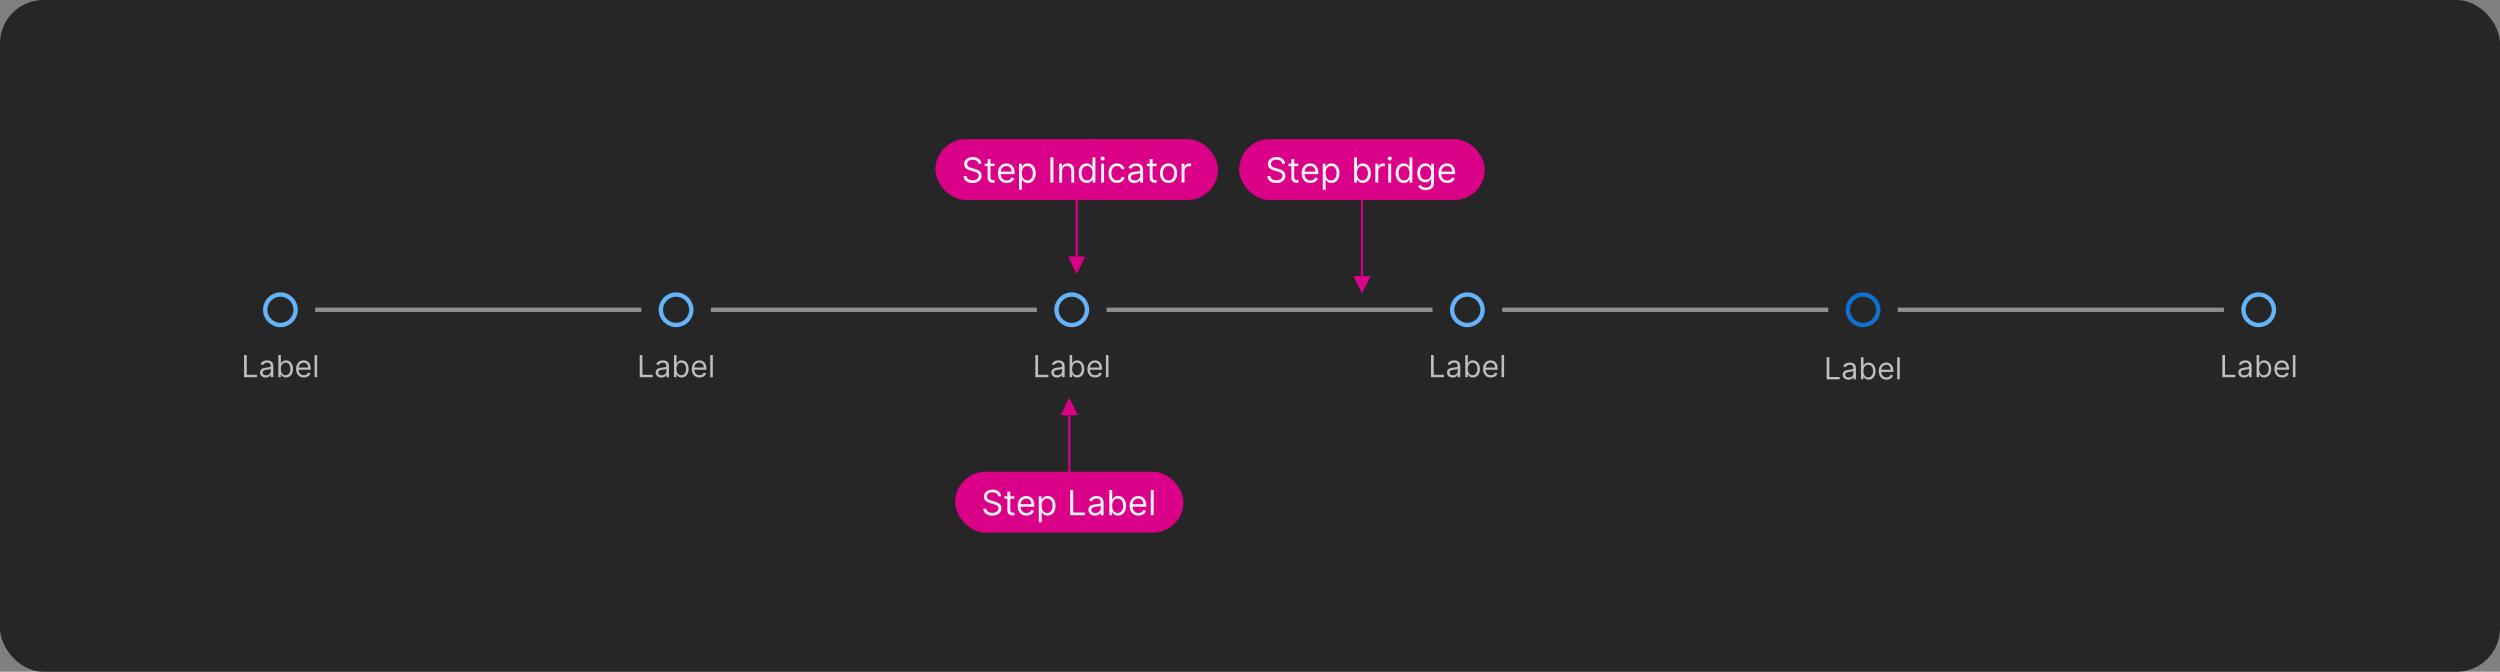 <svg width="1150" height="309" viewBox="0 0 1150 309" fill="none" xmlns="http://www.w3.org/2000/svg">
<rect x="0" y="0" width="1150" height="309" fill="#808080" stroke="none"/>
<rect width="1150" height="309" rx="20" fill="#262626"/>
<path d="M136 142.5C136 146.366 132.866 149.5 129 149.5C125.134 149.5 122 146.366 122 142.5C122 138.634 125.134 135.5 129 135.5C132.866 135.5 136 138.634 136 142.5Z" stroke="#64B4FA" stroke-width="2"/>
<g clip-path="url(#clip0_2029_9002)">
<path d="M112.268 173.5V163.318H113.501V172.406H118.234V173.5H112.268ZM122.231 173.679C121.747 173.679 121.308 173.588 120.914 173.406C120.519 173.22 120.206 172.953 119.974 172.605C119.742 172.254 119.626 171.83 119.626 171.332C119.626 170.895 119.712 170.54 119.885 170.268C120.057 169.993 120.287 169.778 120.576 169.622C120.864 169.466 121.182 169.35 121.53 169.274C121.882 169.195 122.234 169.132 122.589 169.085C123.053 169.026 123.429 168.981 123.718 168.951C124.009 168.918 124.221 168.863 124.354 168.787C124.49 168.711 124.558 168.578 124.558 168.389V168.349C124.558 167.859 124.424 167.478 124.155 167.206C123.89 166.934 123.487 166.798 122.947 166.798C122.387 166.798 121.948 166.921 121.63 167.166C121.311 167.411 121.088 167.673 120.958 167.952L119.845 167.554C120.044 167.09 120.309 166.729 120.64 166.47C120.975 166.208 121.34 166.026 121.734 165.923C122.132 165.817 122.523 165.764 122.907 165.764C123.153 165.764 123.434 165.794 123.752 165.854C124.074 165.91 124.384 166.028 124.682 166.207C124.984 166.386 125.234 166.656 125.433 167.017C125.632 167.378 125.731 167.862 125.731 168.469V173.5H124.558V172.466H124.498C124.419 172.632 124.286 172.809 124.1 172.998C123.915 173.187 123.668 173.348 123.36 173.48C123.051 173.613 122.675 173.679 122.231 173.679ZM122.41 172.625C122.874 172.625 123.265 172.534 123.583 172.352C123.905 172.169 124.147 171.934 124.309 171.646C124.475 171.357 124.558 171.054 124.558 170.736V169.662C124.508 169.722 124.399 169.776 124.23 169.826C124.064 169.872 123.872 169.914 123.653 169.95C123.438 169.983 123.227 170.013 123.022 170.04C122.819 170.063 122.655 170.083 122.529 170.099C122.225 170.139 121.94 170.204 121.674 170.293C121.413 170.379 121.2 170.51 121.038 170.686C120.879 170.858 120.799 171.094 120.799 171.392C120.799 171.8 120.95 172.108 121.252 172.317C121.557 172.522 121.943 172.625 122.41 172.625ZM128.032 173.5V163.318H129.205V167.077H129.305C129.391 166.944 129.51 166.775 129.662 166.57C129.818 166.361 130.04 166.175 130.329 166.013C130.62 165.847 131.015 165.764 131.512 165.764C132.155 165.764 132.722 165.925 133.212 166.246C133.703 166.568 134.086 167.024 134.361 167.614C134.636 168.204 134.773 168.9 134.773 169.702C134.773 170.51 134.636 171.211 134.361 171.805C134.086 172.395 133.704 172.852 133.217 173.177C132.73 173.498 132.168 173.659 131.532 173.659C131.041 173.659 130.648 173.578 130.354 173.415C130.059 173.25 129.831 173.062 129.672 172.854C129.513 172.642 129.391 172.466 129.305 172.327H129.165V173.5H128.032ZM129.185 169.682C129.185 170.259 129.27 170.767 129.439 171.208C129.608 171.646 129.855 171.989 130.18 172.237C130.504 172.482 130.902 172.605 131.373 172.605C131.863 172.605 132.273 172.476 132.601 172.217C132.932 171.955 133.181 171.604 133.346 171.163C133.515 170.719 133.6 170.225 133.6 169.682C133.6 169.145 133.517 168.661 133.351 168.23C133.189 167.796 132.942 167.453 132.611 167.201C132.282 166.946 131.87 166.818 131.373 166.818C130.895 166.818 130.494 166.939 130.17 167.181C129.845 167.42 129.599 167.754 129.434 168.185C129.268 168.613 129.185 169.112 129.185 169.682ZM139.77 173.659C139.034 173.659 138.399 173.497 137.866 173.172C137.335 172.844 136.926 172.386 136.638 171.8C136.353 171.21 136.21 170.524 136.21 169.741C136.21 168.959 136.353 168.27 136.638 167.673C136.926 167.073 137.327 166.606 137.841 166.271C138.358 165.933 138.961 165.764 139.65 165.764C140.048 165.764 140.441 165.83 140.829 165.963C141.216 166.096 141.569 166.311 141.888 166.609C142.206 166.904 142.459 167.295 142.648 167.783C142.837 168.27 142.932 168.87 142.932 169.582V170.08H137.045V169.065H141.738C141.738 168.634 141.652 168.25 141.48 167.912C141.311 167.574 141.069 167.307 140.754 167.112C140.443 166.916 140.075 166.818 139.65 166.818C139.183 166.818 138.779 166.934 138.437 167.166C138.099 167.395 137.839 167.693 137.657 168.061C137.474 168.429 137.383 168.823 137.383 169.244V169.92C137.383 170.497 137.483 170.986 137.682 171.387C137.884 171.785 138.164 172.088 138.522 172.297C138.88 172.502 139.296 172.605 139.77 172.605C140.078 172.605 140.356 172.562 140.605 172.476C140.857 172.386 141.074 172.254 141.256 172.078C141.439 171.899 141.579 171.677 141.679 171.412L142.812 171.73C142.693 172.115 142.492 172.453 142.211 172.744C141.929 173.033 141.581 173.258 141.167 173.42C140.752 173.58 140.287 173.659 139.77 173.659ZM145.89 163.318V173.5H144.716V163.318H145.89Z" fill="white" fill-opacity="0.7"/>
</g>
<rect x="145" y="141.5" width="150" height="2" fill="#8F8F8F"/>
<path d="M318 142.5C318 146.366 314.866 149.5 311 149.5C307.134 149.5 304 146.366 304 142.5C304 138.634 307.134 135.5 311 135.5C314.866 135.5 318 138.634 318 142.5Z" stroke="#64B4FA" stroke-width="2"/>
<g clip-path="url(#clip1_2029_9002)">
<path d="M294.268 173.5V163.318H295.501V172.406H300.234V173.5H294.268ZM304.231 173.679C303.747 173.679 303.308 173.588 302.914 173.406C302.519 173.22 302.206 172.953 301.974 172.605C301.742 172.254 301.626 171.83 301.626 171.332C301.626 170.895 301.712 170.54 301.885 170.268C302.057 169.993 302.287 169.778 302.576 169.622C302.864 169.466 303.182 169.35 303.53 169.274C303.882 169.195 304.234 169.132 304.589 169.085C305.053 169.026 305.429 168.981 305.718 168.951C306.009 168.918 306.221 168.863 306.354 168.787C306.49 168.711 306.558 168.578 306.558 168.389V168.349C306.558 167.859 306.424 167.478 306.155 167.206C305.89 166.934 305.487 166.798 304.947 166.798C304.387 166.798 303.948 166.921 303.63 167.166C303.311 167.411 303.088 167.673 302.958 167.952L301.845 167.554C302.044 167.09 302.309 166.729 302.64 166.47C302.975 166.208 303.34 166.026 303.734 165.923C304.132 165.817 304.523 165.764 304.907 165.764C305.153 165.764 305.434 165.794 305.752 165.854C306.074 165.91 306.384 166.028 306.682 166.207C306.984 166.386 307.234 166.656 307.433 167.017C307.632 167.378 307.731 167.862 307.731 168.469V173.5H306.558V172.466H306.498C306.419 172.632 306.286 172.809 306.1 172.998C305.915 173.187 305.668 173.348 305.36 173.48C305.051 173.613 304.675 173.679 304.231 173.679ZM304.41 172.625C304.874 172.625 305.265 172.534 305.583 172.352C305.905 172.169 306.147 171.934 306.309 171.646C306.475 171.357 306.558 171.054 306.558 170.736V169.662C306.508 169.722 306.399 169.776 306.23 169.826C306.064 169.872 305.872 169.914 305.653 169.95C305.438 169.983 305.227 170.013 305.022 170.04C304.819 170.063 304.655 170.083 304.529 170.099C304.225 170.139 303.94 170.204 303.674 170.293C303.413 170.379 303.2 170.51 303.038 170.686C302.879 170.858 302.799 171.094 302.799 171.392C302.799 171.8 302.95 172.108 303.252 172.317C303.557 172.522 303.943 172.625 304.41 172.625ZM310.032 173.5V163.318H311.205V167.077H311.305C311.391 166.944 311.51 166.775 311.662 166.57C311.818 166.361 312.04 166.175 312.329 166.013C312.62 165.847 313.015 165.764 313.512 165.764C314.155 165.764 314.722 165.925 315.212 166.246C315.703 166.568 316.086 167.024 316.361 167.614C316.636 168.204 316.773 168.9 316.773 169.702C316.773 170.51 316.636 171.211 316.361 171.805C316.086 172.395 315.704 172.852 315.217 173.177C314.73 173.498 314.168 173.659 313.532 173.659C313.041 173.659 312.648 173.578 312.354 173.415C312.059 173.25 311.831 173.062 311.672 172.854C311.513 172.642 311.391 172.466 311.305 172.327H311.165V173.5H310.032ZM311.185 169.682C311.185 170.259 311.27 170.767 311.439 171.208C311.608 171.646 311.855 171.989 312.18 172.237C312.504 172.482 312.902 172.605 313.373 172.605C313.863 172.605 314.273 172.476 314.601 172.217C314.932 171.955 315.181 171.604 315.346 171.163C315.515 170.719 315.6 170.225 315.6 169.682C315.6 169.145 315.517 168.661 315.351 168.23C315.189 167.796 314.942 167.453 314.611 167.201C314.282 166.946 313.87 166.818 313.373 166.818C312.895 166.818 312.494 166.939 312.17 167.181C311.845 167.42 311.599 167.754 311.434 168.185C311.268 168.613 311.185 169.112 311.185 169.682ZM321.77 173.659C321.034 173.659 320.399 173.497 319.866 173.172C319.335 172.844 318.926 172.386 318.638 171.8C318.353 171.21 318.21 170.524 318.21 169.741C318.21 168.959 318.353 168.27 318.638 167.673C318.926 167.073 319.327 166.606 319.841 166.271C320.358 165.933 320.961 165.764 321.65 165.764C322.048 165.764 322.441 165.83 322.829 165.963C323.216 166.096 323.569 166.311 323.888 166.609C324.206 166.904 324.459 167.295 324.648 167.783C324.837 168.27 324.932 168.87 324.932 169.582V170.08H319.045V169.065H323.738C323.738 168.634 323.652 168.25 323.48 167.912C323.311 167.574 323.069 167.307 322.754 167.112C322.443 166.916 322.075 166.818 321.65 166.818C321.183 166.818 320.779 166.934 320.437 167.166C320.099 167.395 319.839 167.693 319.657 168.061C319.474 168.429 319.383 168.823 319.383 169.244V169.92C319.383 170.497 319.483 170.986 319.682 171.387C319.884 171.785 320.164 172.088 320.522 172.297C320.88 172.502 321.296 172.605 321.77 172.605C322.078 172.605 322.356 172.562 322.605 172.476C322.857 172.386 323.074 172.254 323.256 172.078C323.439 171.899 323.579 171.677 323.679 171.412L324.812 171.73C324.693 172.115 324.492 172.453 324.211 172.744C323.929 173.033 323.581 173.258 323.167 173.42C322.752 173.58 322.287 173.659 321.77 173.659ZM327.89 163.318V173.5H326.716V163.318H327.89Z" fill="white" fill-opacity="0.7"/>
</g>
<rect x="327" y="141.5" width="150" height="2" fill="#8F8F8F"/>
<path d="M500 142.5C500 146.366 496.866 149.5 493 149.5C489.134 149.5 486 146.366 486 142.5C486 138.634 489.134 135.5 493 135.5C496.866 135.5 500 138.634 500 142.5Z" stroke="#64B4FA" stroke-width="2"/>
<g clip-path="url(#clip2_2029_9002)">
<path d="M476.268 173.5V163.318H477.501V172.406H482.234V173.5H476.268ZM486.231 173.679C485.747 173.679 485.308 173.588 484.914 173.406C484.519 173.22 484.206 172.953 483.974 172.605C483.742 172.254 483.626 171.83 483.626 171.332C483.626 170.895 483.712 170.54 483.885 170.268C484.057 169.993 484.287 169.778 484.576 169.622C484.864 169.466 485.182 169.35 485.53 169.274C485.882 169.195 486.234 169.132 486.589 169.085C487.053 169.026 487.429 168.981 487.718 168.951C488.009 168.918 488.221 168.863 488.354 168.787C488.49 168.711 488.558 168.578 488.558 168.389V168.349C488.558 167.859 488.424 167.478 488.155 167.206C487.89 166.934 487.487 166.798 486.947 166.798C486.387 166.798 485.948 166.921 485.63 167.166C485.311 167.411 485.088 167.673 484.958 167.952L483.845 167.554C484.044 167.09 484.309 166.729 484.64 166.47C484.975 166.208 485.34 166.026 485.734 165.923C486.132 165.817 486.523 165.764 486.907 165.764C487.153 165.764 487.434 165.794 487.752 165.854C488.074 165.91 488.384 166.028 488.682 166.207C488.984 166.386 489.234 166.656 489.433 167.017C489.632 167.378 489.731 167.862 489.731 168.469V173.5H488.558V172.466H488.498C488.419 172.632 488.286 172.809 488.1 172.998C487.915 173.187 487.668 173.348 487.36 173.48C487.051 173.613 486.675 173.679 486.231 173.679ZM486.41 172.625C486.874 172.625 487.265 172.534 487.583 172.352C487.905 172.169 488.147 171.934 488.309 171.646C488.475 171.357 488.558 171.054 488.558 170.736V169.662C488.508 169.722 488.399 169.776 488.23 169.826C488.064 169.872 487.872 169.914 487.653 169.95C487.438 169.983 487.227 170.013 487.022 170.04C486.819 170.063 486.655 170.083 486.529 170.099C486.225 170.139 485.94 170.204 485.674 170.293C485.413 170.379 485.2 170.51 485.038 170.686C484.879 170.858 484.799 171.094 484.799 171.392C484.799 171.8 484.95 172.108 485.252 172.317C485.557 172.522 485.943 172.625 486.41 172.625ZM492.032 173.5V163.318H493.205V167.077H493.305C493.391 166.944 493.51 166.775 493.662 166.57C493.818 166.361 494.04 166.175 494.329 166.013C494.62 165.847 495.015 165.764 495.512 165.764C496.155 165.764 496.722 165.925 497.212 166.246C497.703 166.568 498.086 167.024 498.361 167.614C498.636 168.204 498.773 168.9 498.773 169.702C498.773 170.51 498.636 171.211 498.361 171.805C498.086 172.395 497.704 172.852 497.217 173.177C496.73 173.498 496.168 173.659 495.532 173.659C495.041 173.659 494.648 173.578 494.354 173.415C494.059 173.25 493.831 173.062 493.672 172.854C493.513 172.642 493.391 172.466 493.305 172.327H493.165V173.5H492.032ZM493.185 169.682C493.185 170.259 493.27 170.767 493.439 171.208C493.608 171.646 493.855 171.989 494.18 172.237C494.504 172.482 494.902 172.605 495.373 172.605C495.863 172.605 496.273 172.476 496.601 172.217C496.932 171.955 497.181 171.604 497.346 171.163C497.515 170.719 497.6 170.225 497.6 169.682C497.6 169.145 497.517 168.661 497.351 168.23C497.189 167.796 496.942 167.453 496.611 167.201C496.282 166.946 495.87 166.818 495.373 166.818C494.895 166.818 494.494 166.939 494.17 167.181C493.845 167.42 493.599 167.754 493.434 168.185C493.268 168.613 493.185 169.112 493.185 169.682ZM503.77 173.659C503.034 173.659 502.399 173.497 501.866 173.172C501.335 172.844 500.926 172.386 500.638 171.8C500.353 171.21 500.21 170.524 500.21 169.741C500.21 168.959 500.353 168.27 500.638 167.673C500.926 167.073 501.327 166.606 501.841 166.271C502.358 165.933 502.961 165.764 503.65 165.764C504.048 165.764 504.441 165.83 504.829 165.963C505.216 166.096 505.569 166.311 505.888 166.609C506.206 166.904 506.459 167.295 506.648 167.783C506.837 168.27 506.932 168.87 506.932 169.582V170.08H501.045V169.065H505.738C505.738 168.634 505.652 168.25 505.48 167.912C505.311 167.574 505.069 167.307 504.754 167.112C504.443 166.916 504.075 166.818 503.65 166.818C503.183 166.818 502.779 166.934 502.437 167.166C502.099 167.395 501.839 167.693 501.657 168.061C501.474 168.429 501.383 168.823 501.383 169.244V169.92C501.383 170.497 501.483 170.986 501.682 171.387C501.884 171.785 502.164 172.088 502.522 172.297C502.88 172.502 503.296 172.605 503.77 172.605C504.078 172.605 504.356 172.562 504.605 172.476C504.857 172.386 505.074 172.254 505.256 172.078C505.439 171.899 505.579 171.677 505.679 171.412L506.812 171.73C506.693 172.115 506.492 172.453 506.211 172.744C505.929 173.033 505.581 173.258 505.167 173.42C504.752 173.58 504.287 173.659 503.77 173.659ZM509.89 163.318V173.5H508.716V163.318H509.89Z" fill="white" fill-opacity="0.7"/>
</g>
<rect x="509" y="141.5" width="150" height="2" fill="#8F8F8F"/>
<path d="M682 142.5C682 146.366 678.866 149.5 675 149.5C671.134 149.5 668 146.366 668 142.5C668 138.634 671.134 135.5 675 135.5C678.866 135.5 682 138.634 682 142.5Z" stroke="#64B4FA" stroke-width="2"/>
<g clip-path="url(#clip3_2029_9002)">
<path d="M658.268 173.5V163.318H659.501V172.406H664.234V173.5H658.268ZM668.231 173.679C667.747 173.679 667.308 173.588 666.914 173.406C666.519 173.22 666.206 172.953 665.974 172.605C665.742 172.254 665.626 171.83 665.626 171.332C665.626 170.895 665.712 170.54 665.885 170.268C666.057 169.993 666.287 169.778 666.576 169.622C666.864 169.466 667.182 169.35 667.53 169.274C667.882 169.195 668.234 169.132 668.589 169.085C669.053 169.026 669.429 168.981 669.718 168.951C670.009 168.918 670.221 168.863 670.354 168.787C670.49 168.711 670.558 168.578 670.558 168.389V168.349C670.558 167.859 670.424 167.478 670.155 167.206C669.89 166.934 669.487 166.798 668.947 166.798C668.387 166.798 667.948 166.921 667.63 167.166C667.311 167.411 667.088 167.673 666.958 167.952L665.845 167.554C666.044 167.09 666.309 166.729 666.64 166.47C666.975 166.208 667.34 166.026 667.734 165.923C668.132 165.817 668.523 165.764 668.907 165.764C669.153 165.764 669.434 165.794 669.752 165.854C670.074 165.91 670.384 166.028 670.682 166.207C670.984 166.386 671.234 166.656 671.433 167.017C671.632 167.378 671.731 167.862 671.731 168.469V173.5H670.558V172.466H670.498C670.419 172.632 670.286 172.809 670.1 172.998C669.915 173.187 669.668 173.348 669.36 173.48C669.051 173.613 668.675 173.679 668.231 173.679ZM668.41 172.625C668.874 172.625 669.265 172.534 669.583 172.352C669.905 172.169 670.147 171.934 670.309 171.646C670.475 171.357 670.558 171.054 670.558 170.736V169.662C670.508 169.722 670.399 169.776 670.23 169.826C670.064 169.872 669.872 169.914 669.653 169.95C669.438 169.983 669.227 170.013 669.022 170.04C668.819 170.063 668.655 170.083 668.529 170.099C668.225 170.139 667.94 170.204 667.674 170.293C667.413 170.379 667.2 170.51 667.038 170.686C666.879 170.858 666.799 171.094 666.799 171.392C666.799 171.8 666.95 172.108 667.252 172.317C667.557 172.522 667.943 172.625 668.41 172.625ZM674.032 173.5V163.318H675.205V167.077H675.305C675.391 166.944 675.51 166.775 675.662 166.57C675.818 166.361 676.04 166.175 676.329 166.013C676.62 165.847 677.015 165.764 677.512 165.764C678.155 165.764 678.722 165.925 679.212 166.246C679.703 166.568 680.086 167.024 680.361 167.614C680.636 168.204 680.773 168.9 680.773 169.702C680.773 170.51 680.636 171.211 680.361 171.805C680.086 172.395 679.704 172.852 679.217 173.177C678.73 173.498 678.168 173.659 677.532 173.659C677.041 173.659 676.648 173.578 676.354 173.415C676.059 173.25 675.831 173.062 675.672 172.854C675.513 172.642 675.391 172.466 675.305 172.327H675.165V173.5H674.032ZM675.185 169.682C675.185 170.259 675.27 170.767 675.439 171.208C675.608 171.646 675.855 171.989 676.18 172.237C676.504 172.482 676.902 172.605 677.373 172.605C677.863 172.605 678.273 172.476 678.601 172.217C678.932 171.955 679.181 171.604 679.346 171.163C679.515 170.719 679.6 170.225 679.6 169.682C679.6 169.145 679.517 168.661 679.351 168.23C679.189 167.796 678.942 167.453 678.611 167.201C678.282 166.946 677.87 166.818 677.373 166.818C676.895 166.818 676.494 166.939 676.17 167.181C675.845 167.42 675.599 167.754 675.434 168.185C675.268 168.613 675.185 169.112 675.185 169.682ZM685.77 173.659C685.034 173.659 684.399 173.497 683.866 173.172C683.335 172.844 682.926 172.386 682.638 171.8C682.353 171.21 682.21 170.524 682.21 169.741C682.21 168.959 682.353 168.27 682.638 167.673C682.926 167.073 683.327 166.606 683.841 166.271C684.358 165.933 684.961 165.764 685.65 165.764C686.048 165.764 686.441 165.83 686.829 165.963C687.216 166.096 687.569 166.311 687.888 166.609C688.206 166.904 688.459 167.295 688.648 167.783C688.837 168.27 688.932 168.87 688.932 169.582V170.08H683.045V169.065H687.738C687.738 168.634 687.652 168.25 687.48 167.912C687.311 167.574 687.069 167.307 686.754 167.112C686.443 166.916 686.075 166.818 685.65 166.818C685.183 166.818 684.779 166.934 684.437 167.166C684.099 167.395 683.839 167.693 683.657 168.061C683.474 168.429 683.383 168.823 683.383 169.244V169.92C683.383 170.497 683.483 170.986 683.682 171.387C683.884 171.785 684.164 172.088 684.522 172.297C684.88 172.502 685.296 172.605 685.77 172.605C686.078 172.605 686.356 172.562 686.605 172.476C686.857 172.386 687.074 172.254 687.256 172.078C687.439 171.899 687.579 171.677 687.679 171.412L688.812 171.73C688.693 172.115 688.492 172.453 688.211 172.744C687.929 173.033 687.581 173.258 687.167 173.42C686.752 173.58 686.287 173.659 685.77 173.659ZM691.89 163.318V173.5H690.716V163.318H691.89Z" fill="white" fill-opacity="0.7"/>
</g>
<rect x="691" y="141.5" width="150" height="2" fill="#8F8F8F"/>
<path d="M864 142.5C864 146.366 860.866 149.5 857 149.5C853.134 149.5 850 146.366 850 142.5C850 138.634 853.134 135.5 857 135.5C860.866 135.5 864 138.634 864 142.5Z" fill="#262626" stroke="#1170CF" stroke-width="2"/>
<g clip-path="url(#clip4_2029_9002)">
<path d="M840.268 174.5V164.318H841.501V173.406H846.234V174.5H840.268ZM850.231 174.679C849.747 174.679 849.308 174.588 848.914 174.406C848.519 174.22 848.206 173.953 847.974 173.605C847.742 173.254 847.626 172.83 847.626 172.332C847.626 171.895 847.712 171.54 847.885 171.268C848.057 170.993 848.287 170.778 848.576 170.622C848.864 170.466 849.182 170.35 849.53 170.274C849.882 170.195 850.234 170.132 850.589 170.085C851.053 170.026 851.429 169.981 851.718 169.951C852.009 169.918 852.221 169.863 852.354 169.787C852.49 169.711 852.558 169.578 852.558 169.389V169.349C852.558 168.859 852.424 168.478 852.155 168.206C851.89 167.934 851.487 167.798 850.947 167.798C850.387 167.798 849.948 167.921 849.63 168.166C849.311 168.411 849.088 168.673 848.958 168.952L847.845 168.554C848.044 168.09 848.309 167.729 848.64 167.47C848.975 167.208 849.34 167.026 849.734 166.923C850.132 166.817 850.523 166.764 850.907 166.764C851.153 166.764 851.434 166.794 851.752 166.854C852.074 166.91 852.384 167.028 852.682 167.207C852.984 167.386 853.234 167.656 853.433 168.017C853.632 168.378 853.731 168.862 853.731 169.469V174.5H852.558V173.466H852.498C852.419 173.632 852.286 173.809 852.1 173.998C851.915 174.187 851.668 174.348 851.36 174.48C851.051 174.613 850.675 174.679 850.231 174.679ZM850.41 173.625C850.874 173.625 851.265 173.534 851.583 173.352C851.905 173.169 852.147 172.934 852.309 172.646C852.475 172.357 852.558 172.054 852.558 171.736V170.662C852.508 170.722 852.399 170.776 852.23 170.826C852.064 170.872 851.872 170.914 851.653 170.95C851.438 170.983 851.227 171.013 851.022 171.04C850.819 171.063 850.655 171.083 850.529 171.099C850.225 171.139 849.94 171.204 849.674 171.293C849.413 171.379 849.2 171.51 849.038 171.686C848.879 171.858 848.799 172.094 848.799 172.392C848.799 172.8 848.95 173.108 849.252 173.317C849.557 173.522 849.943 173.625 850.41 173.625ZM856.032 174.5V164.318H857.205V168.077H857.305C857.391 167.944 857.51 167.775 857.662 167.57C857.818 167.361 858.04 167.175 858.329 167.013C858.62 166.847 859.015 166.764 859.512 166.764C860.155 166.764 860.722 166.925 861.212 167.246C861.703 167.568 862.086 168.024 862.361 168.614C862.636 169.204 862.773 169.9 862.773 170.702C862.773 171.51 862.636 172.211 862.361 172.805C862.086 173.395 861.704 173.852 861.217 174.177C860.73 174.498 860.168 174.659 859.532 174.659C859.041 174.659 858.648 174.578 858.354 174.415C858.059 174.25 857.831 174.062 857.672 173.854C857.513 173.642 857.391 173.466 857.305 173.327H857.165V174.5H856.032ZM857.185 170.682C857.185 171.259 857.27 171.767 857.439 172.208C857.608 172.646 857.855 172.989 858.18 173.237C858.504 173.482 858.902 173.605 859.373 173.605C859.863 173.605 860.273 173.476 860.601 173.217C860.932 172.955 861.181 172.604 861.346 172.163C861.515 171.719 861.6 171.225 861.6 170.682C861.6 170.145 861.517 169.661 861.351 169.23C861.189 168.796 860.942 168.453 860.611 168.201C860.282 167.946 859.87 167.818 859.373 167.818C858.895 167.818 858.494 167.939 858.17 168.181C857.845 168.42 857.599 168.754 857.434 169.185C857.268 169.613 857.185 170.112 857.185 170.682ZM867.77 174.659C867.034 174.659 866.399 174.497 865.866 174.172C865.335 173.844 864.926 173.386 864.638 172.8C864.353 172.21 864.21 171.524 864.21 170.741C864.21 169.959 864.353 169.27 864.638 168.673C864.926 168.073 865.327 167.606 865.841 167.271C866.358 166.933 866.961 166.764 867.65 166.764C868.048 166.764 868.441 166.83 868.829 166.963C869.216 167.096 869.569 167.311 869.888 167.609C870.206 167.904 870.459 168.295 870.648 168.783C870.837 169.27 870.932 169.87 870.932 170.582V171.08H865.045V170.065H869.738C869.738 169.634 869.652 169.25 869.48 168.912C869.311 168.574 869.069 168.307 868.754 168.112C868.443 167.916 868.075 167.818 867.65 167.818C867.183 167.818 866.779 167.934 866.437 168.166C866.099 168.395 865.839 168.693 865.657 169.061C865.474 169.429 865.383 169.823 865.383 170.244V170.92C865.383 171.497 865.483 171.986 865.682 172.387C865.884 172.785 866.164 173.088 866.522 173.297C866.88 173.502 867.296 173.605 867.77 173.605C868.078 173.605 868.356 173.562 868.605 173.476C868.857 173.386 869.074 173.254 869.256 173.078C869.439 172.899 869.579 172.677 869.679 172.412L870.812 172.73C870.693 173.115 870.492 173.453 870.211 173.744C869.929 174.033 869.581 174.258 869.167 174.42C868.752 174.58 868.287 174.659 867.77 174.659ZM873.89 164.318V174.5H872.716V164.318H873.89Z" fill="white" fill-opacity="0.7"/>
</g>
<rect x="873" y="141.5" width="150" height="2" fill="#8F8F8F"/>
<path d="M1046 142.5C1046 146.366 1042.87 149.5 1039 149.5C1035.13 149.5 1032 146.366 1032 142.5C1032 138.634 1035.13 135.5 1039 135.5C1042.87 135.5 1046 138.634 1046 142.5Z" stroke="#64B4FA" stroke-width="2"/>
<g clip-path="url(#clip5_2029_9002)">
<path d="M1022.27 173.5V163.318H1023.5V172.406H1028.23V173.5H1022.27ZM1032.23 173.679C1031.75 173.679 1031.31 173.588 1030.91 173.406C1030.52 173.22 1030.21 172.953 1029.97 172.605C1029.74 172.254 1029.63 171.83 1029.63 171.332C1029.63 170.895 1029.71 170.54 1029.88 170.268C1030.06 169.993 1030.29 169.778 1030.58 169.622C1030.86 169.466 1031.18 169.35 1031.53 169.274C1031.88 169.195 1032.23 169.132 1032.59 169.085C1033.05 169.026 1033.43 168.981 1033.72 168.951C1034.01 168.918 1034.22 168.863 1034.35 168.787C1034.49 168.711 1034.56 168.578 1034.56 168.389V168.349C1034.56 167.859 1034.42 167.478 1034.16 167.206C1033.89 166.934 1033.49 166.798 1032.95 166.798C1032.39 166.798 1031.95 166.921 1031.63 167.166C1031.31 167.411 1031.09 167.673 1030.96 167.952L1029.84 167.554C1030.04 167.09 1030.31 166.729 1030.64 166.47C1030.98 166.208 1031.34 166.026 1031.73 165.923C1032.13 165.817 1032.52 165.764 1032.91 165.764C1033.15 165.764 1033.43 165.794 1033.75 165.854C1034.07 165.91 1034.38 166.028 1034.68 166.207C1034.98 166.386 1035.23 166.656 1035.43 167.017C1035.63 167.378 1035.73 167.862 1035.73 168.469V173.5H1034.56V172.466H1034.5C1034.42 172.632 1034.29 172.809 1034.1 172.998C1033.91 173.187 1033.67 173.348 1033.36 173.48C1033.05 173.613 1032.68 173.679 1032.23 173.679ZM1032.41 172.625C1032.87 172.625 1033.27 172.534 1033.58 172.352C1033.9 172.169 1034.15 171.934 1034.31 171.646C1034.48 171.357 1034.56 171.054 1034.56 170.736V169.662C1034.51 169.722 1034.4 169.776 1034.23 169.826C1034.06 169.872 1033.87 169.914 1033.65 169.95C1033.44 169.983 1033.23 170.013 1033.02 170.04C1032.82 170.063 1032.66 170.083 1032.53 170.099C1032.22 170.139 1031.94 170.204 1031.67 170.293C1031.41 170.379 1031.2 170.51 1031.04 170.686C1030.88 170.858 1030.8 171.094 1030.8 171.392C1030.8 171.8 1030.95 172.108 1031.25 172.317C1031.56 172.522 1031.94 172.625 1032.41 172.625ZM1038.03 173.5V163.318H1039.21V167.077H1039.3C1039.39 166.944 1039.51 166.775 1039.66 166.57C1039.82 166.361 1040.04 166.175 1040.33 166.013C1040.62 165.847 1041.01 165.764 1041.51 165.764C1042.15 165.764 1042.72 165.925 1043.21 166.246C1043.7 166.568 1044.09 167.024 1044.36 167.614C1044.64 168.204 1044.77 168.9 1044.77 169.702C1044.77 170.51 1044.64 171.211 1044.36 171.805C1044.09 172.395 1043.7 172.852 1043.22 173.177C1042.73 173.498 1042.17 173.659 1041.53 173.659C1041.04 173.659 1040.65 173.578 1040.35 173.415C1040.06 173.25 1039.83 173.062 1039.67 172.854C1039.51 172.642 1039.39 172.466 1039.3 172.327H1039.17V173.5H1038.03ZM1039.19 169.682C1039.19 170.259 1039.27 170.767 1039.44 171.208C1039.61 171.646 1039.85 171.989 1040.18 172.237C1040.5 172.482 1040.9 172.605 1041.37 172.605C1041.86 172.605 1042.27 172.476 1042.6 172.217C1042.93 171.955 1043.18 171.604 1043.35 171.163C1043.52 170.719 1043.6 170.225 1043.6 169.682C1043.6 169.145 1043.52 168.661 1043.35 168.23C1043.19 167.796 1042.94 167.453 1042.61 167.201C1042.28 166.946 1041.87 166.818 1041.37 166.818C1040.9 166.818 1040.49 166.939 1040.17 167.181C1039.84 167.42 1039.6 167.754 1039.43 168.185C1039.27 168.613 1039.19 169.112 1039.19 169.682ZM1049.77 173.659C1049.03 173.659 1048.4 173.497 1047.87 173.172C1047.34 172.844 1046.93 172.386 1046.64 171.8C1046.35 171.21 1046.21 170.524 1046.21 169.741C1046.21 168.959 1046.35 168.27 1046.64 167.673C1046.93 167.073 1047.33 166.606 1047.84 166.271C1048.36 165.933 1048.96 165.764 1049.65 165.764C1050.05 165.764 1050.44 165.83 1050.83 165.963C1051.22 166.096 1051.57 166.311 1051.89 166.609C1052.21 166.904 1052.46 167.295 1052.65 167.783C1052.84 168.27 1052.93 168.87 1052.93 169.582V170.08H1047.05V169.065H1051.74C1051.74 168.634 1051.65 168.25 1051.48 167.912C1051.31 167.574 1051.07 167.307 1050.75 167.112C1050.44 166.916 1050.07 166.818 1049.65 166.818C1049.18 166.818 1048.78 166.934 1048.44 167.166C1048.1 167.395 1047.84 167.693 1047.66 168.061C1047.47 168.429 1047.38 168.823 1047.38 169.244V169.92C1047.38 170.497 1047.48 170.986 1047.68 171.387C1047.88 171.785 1048.16 172.088 1048.52 172.297C1048.88 172.502 1049.3 172.605 1049.77 172.605C1050.08 172.605 1050.36 172.562 1050.6 172.476C1050.86 172.386 1051.07 172.254 1051.26 172.078C1051.44 171.899 1051.58 171.677 1051.68 171.412L1052.81 171.73C1052.69 172.115 1052.49 172.453 1052.21 172.744C1051.93 173.033 1051.58 173.258 1051.17 173.42C1050.75 173.58 1050.29 173.659 1049.77 173.659ZM1055.89 163.318V173.5H1054.72V163.318H1055.89Z" fill="white" fill-opacity="0.7"/>
</g>
<path d="M495.277 84V118" stroke="#DA0087"/>
<path d="M495.277 126L491.277 118H499.277L495.277 126Z" fill="#DA0087"/>
<rect x="430.277" y="64" width="130" height="28" rx="14" fill="#DA0087"/>
<path d="M450.05 75.273C449.982 74.697 449.705 74.25 449.221 73.932C448.736 73.614 448.141 73.454 447.436 73.454C446.921 73.454 446.471 73.538 446.084 73.704C445.702 73.871 445.402 74.1 445.186 74.392C444.974 74.684 444.868 75.015 444.868 75.386C444.868 75.697 444.942 75.964 445.09 76.188C445.241 76.407 445.435 76.591 445.669 76.739C445.904 76.883 446.15 77.002 446.408 77.097C446.666 77.188 446.902 77.261 447.118 77.318L448.3 77.636C448.603 77.716 448.94 77.826 449.311 77.966C449.686 78.106 450.044 78.297 450.385 78.54C450.73 78.778 451.014 79.085 451.238 79.46C451.461 79.835 451.573 80.296 451.573 80.841C451.573 81.47 451.408 82.038 451.078 82.546C450.753 83.053 450.275 83.456 449.647 83.756C449.022 84.055 448.262 84.204 447.368 84.204C446.535 84.204 445.813 84.07 445.203 83.801C444.597 83.532 444.12 83.157 443.772 82.676C443.427 82.195 443.232 81.636 443.186 81H444.641C444.679 81.439 444.827 81.803 445.084 82.091C445.346 82.375 445.675 82.587 446.073 82.727C446.474 82.864 446.906 82.932 447.368 82.932C447.906 82.932 448.389 82.845 448.817 82.671C449.245 82.492 449.584 82.246 449.834 81.932C450.084 81.614 450.209 81.242 450.209 80.818C450.209 80.432 450.101 80.117 449.885 79.875C449.669 79.633 449.385 79.436 449.033 79.284C448.681 79.133 448.3 79 447.891 78.886L446.459 78.477C445.55 78.216 444.83 77.843 444.3 77.358C443.77 76.873 443.505 76.239 443.505 75.454C443.505 74.803 443.681 74.235 444.033 73.75C444.389 73.261 444.866 72.883 445.465 72.614C446.067 72.341 446.739 72.204 447.482 72.204C448.232 72.204 448.899 72.339 449.482 72.608C450.065 72.873 450.527 73.237 450.868 73.699C451.213 74.161 451.395 74.686 451.414 75.273H450.05ZM457.503 75.273V76.409H452.98V75.273H457.503ZM454.299 73.182H455.64V81.5C455.64 81.879 455.694 82.163 455.804 82.352C455.918 82.538 456.062 82.663 456.236 82.727C456.414 82.788 456.602 82.818 456.799 82.818C456.946 82.818 457.068 82.811 457.162 82.796C457.257 82.776 457.333 82.761 457.39 82.75L457.662 83.954C457.571 83.989 457.444 84.023 457.282 84.057C457.119 84.095 456.912 84.114 456.662 84.114C456.283 84.114 455.912 84.032 455.549 83.869C455.189 83.706 454.89 83.458 454.651 83.125C454.416 82.792 454.299 82.371 454.299 81.864V73.182ZM463.086 84.182C462.245 84.182 461.519 83.996 460.909 83.625C460.303 83.25 459.836 82.727 459.506 82.057C459.18 81.383 459.017 80.599 459.017 79.704C459.017 78.811 459.18 78.023 459.506 77.341C459.836 76.655 460.294 76.121 460.881 75.739C461.472 75.352 462.161 75.159 462.949 75.159C463.404 75.159 463.853 75.235 464.296 75.386C464.739 75.538 465.142 75.784 465.506 76.125C465.87 76.462 466.159 76.909 466.375 77.466C466.591 78.023 466.699 78.708 466.699 79.523V80.091H459.972V78.932H465.336C465.336 78.439 465.237 78 465.04 77.614C464.847 77.227 464.57 76.922 464.211 76.699C463.855 76.475 463.434 76.364 462.949 76.364C462.415 76.364 461.953 76.496 461.563 76.761C461.176 77.023 460.879 77.364 460.671 77.784C460.462 78.204 460.358 78.655 460.358 79.136V79.909C460.358 80.568 460.472 81.127 460.699 81.585C460.93 82.04 461.25 82.386 461.659 82.625C462.069 82.86 462.544 82.977 463.086 82.977C463.438 82.977 463.756 82.928 464.04 82.829C464.328 82.727 464.576 82.576 464.784 82.375C464.993 82.171 465.154 81.917 465.267 81.614L466.563 81.977C466.426 82.417 466.197 82.803 465.875 83.136C465.553 83.466 465.156 83.724 464.682 83.909C464.209 84.091 463.676 84.182 463.086 84.182ZM468.739 87.273V75.273H470.034V76.659H470.194C470.292 76.508 470.428 76.314 470.603 76.079C470.781 75.841 471.034 75.629 471.364 75.443C471.697 75.254 472.148 75.159 472.716 75.159C473.451 75.159 474.099 75.343 474.659 75.71C475.22 76.078 475.658 76.599 475.972 77.273C476.286 77.947 476.444 78.742 476.444 79.659C476.444 80.583 476.286 81.385 475.972 82.062C475.658 82.737 475.222 83.26 474.665 83.631C474.108 83.998 473.466 84.182 472.739 84.182C472.178 84.182 471.73 84.089 471.392 83.903C471.055 83.714 470.796 83.5 470.614 83.261C470.432 83.019 470.292 82.818 470.194 82.659H470.08V87.273H468.739ZM470.057 79.636C470.057 80.296 470.154 80.877 470.347 81.381C470.54 81.881 470.822 82.273 471.194 82.557C471.565 82.837 472.019 82.977 472.557 82.977C473.118 82.977 473.586 82.829 473.961 82.534C474.339 82.235 474.623 81.833 474.813 81.329C475.006 80.822 475.103 80.258 475.103 79.636C475.103 79.023 475.008 78.47 474.819 77.977C474.633 77.481 474.351 77.089 473.972 76.801C473.597 76.51 473.125 76.364 472.557 76.364C472.012 76.364 471.553 76.502 471.182 76.778C470.811 77.051 470.531 77.434 470.341 77.926C470.152 78.415 470.057 78.985 470.057 79.636ZM484.58 72.364V84H483.171V72.364H484.58ZM488.564 78.75V84H487.223V75.273H488.519V76.636H488.632C488.837 76.193 489.148 75.837 489.564 75.568C489.981 75.296 490.519 75.159 491.178 75.159C491.769 75.159 492.286 75.28 492.729 75.523C493.172 75.761 493.517 76.125 493.763 76.614C494.009 77.099 494.132 77.712 494.132 78.454V84H492.792V78.546C492.792 77.86 492.614 77.326 492.257 76.943C491.901 76.557 491.413 76.364 490.792 76.364C490.364 76.364 489.981 76.456 489.644 76.642C489.31 76.828 489.047 77.099 488.854 77.454C488.661 77.811 488.564 78.242 488.564 78.75ZM499.878 84.182C499.151 84.182 498.509 83.998 497.952 83.631C497.395 83.26 496.96 82.737 496.645 82.062C496.331 81.385 496.174 80.583 496.174 79.659C496.174 78.742 496.331 77.947 496.645 77.273C496.96 76.599 497.397 76.078 497.958 75.71C498.518 75.343 499.166 75.159 499.901 75.159C500.469 75.159 500.918 75.254 501.248 75.443C501.581 75.629 501.835 75.841 502.009 76.079C502.187 76.314 502.325 76.508 502.424 76.659H502.537V72.364H503.878V84H502.583V82.659H502.424C502.325 82.818 502.185 83.019 502.003 83.261C501.821 83.5 501.562 83.714 501.225 83.903C500.888 84.089 500.439 84.182 499.878 84.182ZM500.06 82.977C500.598 82.977 501.052 82.837 501.424 82.557C501.795 82.273 502.077 81.881 502.27 81.381C502.463 80.877 502.56 80.296 502.56 79.636C502.56 78.985 502.465 78.415 502.276 77.926C502.087 77.434 501.806 77.051 501.435 76.778C501.064 76.502 500.605 76.364 500.06 76.364C499.492 76.364 499.018 76.51 498.64 76.801C498.265 77.089 497.982 77.481 497.793 77.977C497.607 78.47 497.515 79.023 497.515 79.636C497.515 80.258 497.609 80.822 497.799 81.329C497.992 81.833 498.276 82.235 498.651 82.534C499.03 82.829 499.499 82.977 500.06 82.977ZM506.52 84V75.273H507.861V84H506.52ZM507.202 73.818C506.941 73.818 506.715 73.729 506.526 73.551C506.34 73.373 506.248 73.159 506.248 72.909C506.248 72.659 506.34 72.445 506.526 72.267C506.715 72.089 506.941 72 507.202 72C507.463 72 507.687 72.089 507.873 72.267C508.062 72.445 508.157 72.659 508.157 72.909C508.157 73.159 508.062 73.373 507.873 73.551C507.687 73.729 507.463 73.818 507.202 73.818ZM513.863 84.182C513.044 84.182 512.34 83.989 511.749 83.602C511.158 83.216 510.703 82.684 510.385 82.006C510.067 81.328 509.908 80.553 509.908 79.682C509.908 78.796 510.071 78.013 510.397 77.335C510.726 76.653 511.185 76.121 511.772 75.739C512.363 75.352 513.052 75.159 513.84 75.159C514.453 75.159 515.007 75.273 515.499 75.5C515.991 75.727 516.395 76.046 516.709 76.454C517.024 76.864 517.219 77.341 517.294 77.886H515.953C515.851 77.489 515.624 77.136 515.272 76.829C514.923 76.519 514.453 76.364 513.863 76.364C513.34 76.364 512.882 76.5 512.488 76.773C512.097 77.042 511.792 77.422 511.573 77.915C511.357 78.403 511.249 78.977 511.249 79.636C511.249 80.311 511.355 80.898 511.567 81.398C511.783 81.898 512.086 82.286 512.476 82.562C512.87 82.839 513.332 82.977 513.863 82.977C514.211 82.977 514.527 82.917 514.811 82.796C515.096 82.674 515.336 82.5 515.533 82.273C515.73 82.046 515.87 81.773 515.953 81.454H517.294C517.219 81.97 517.031 82.434 516.732 82.847C516.436 83.256 516.044 83.581 515.556 83.824C515.071 84.062 514.507 84.182 513.863 84.182ZM521.823 84.204C521.27 84.204 520.768 84.1 520.317 83.892C519.866 83.68 519.508 83.375 519.243 82.977C518.978 82.576 518.846 82.091 518.846 81.523C518.846 81.023 518.944 80.617 519.141 80.307C519.338 79.992 519.601 79.746 519.931 79.568C520.26 79.39 520.624 79.258 521.022 79.171C521.423 79.079 521.827 79.008 522.232 78.954C522.762 78.886 523.192 78.835 523.522 78.801C523.855 78.763 524.097 78.701 524.249 78.614C524.404 78.526 524.482 78.375 524.482 78.159V78.114C524.482 77.553 524.328 77.117 524.022 76.807C523.719 76.496 523.258 76.341 522.641 76.341C522.001 76.341 521.499 76.481 521.135 76.761C520.772 77.042 520.516 77.341 520.368 77.659L519.096 77.204C519.323 76.674 519.626 76.261 520.005 75.966C520.387 75.667 520.804 75.458 521.255 75.341C521.709 75.22 522.156 75.159 522.596 75.159C522.876 75.159 523.198 75.193 523.561 75.261C523.929 75.326 524.283 75.46 524.624 75.665C524.969 75.869 525.255 76.178 525.482 76.591C525.709 77.004 525.823 77.557 525.823 78.25V84H524.482V82.818H524.414C524.323 83.008 524.171 83.21 523.959 83.426C523.747 83.642 523.465 83.826 523.113 83.977C522.76 84.129 522.33 84.204 521.823 84.204ZM522.027 83C522.558 83 523.005 82.896 523.368 82.688C523.736 82.479 524.012 82.21 524.198 81.881C524.387 81.551 524.482 81.204 524.482 80.841V79.614C524.425 79.682 524.3 79.744 524.107 79.801C523.917 79.854 523.698 79.901 523.448 79.943C523.202 79.981 522.961 80.015 522.726 80.046C522.495 80.072 522.308 80.095 522.164 80.114C521.815 80.159 521.489 80.233 521.186 80.335C520.887 80.434 520.645 80.583 520.459 80.784C520.277 80.981 520.186 81.25 520.186 81.591C520.186 82.057 520.359 82.409 520.703 82.648C521.052 82.883 521.493 83 522.027 83ZM532.066 75.273V76.409H527.543V75.273H532.066ZM528.861 73.182H530.202V81.5C530.202 81.879 530.257 82.163 530.367 82.352C530.48 82.538 530.624 82.663 530.799 82.727C530.977 82.788 531.164 82.818 531.361 82.818C531.509 82.818 531.63 82.811 531.725 82.796C531.819 82.776 531.895 82.761 531.952 82.75L532.225 83.954C532.134 83.989 532.007 84.023 531.844 84.057C531.681 84.095 531.475 84.114 531.225 84.114C530.846 84.114 530.475 84.032 530.111 83.869C529.751 83.706 529.452 83.458 529.213 83.125C528.979 82.792 528.861 82.371 528.861 81.864V73.182ZM537.534 84.182C536.747 84.182 536.055 83.994 535.461 83.619C534.87 83.244 534.408 82.72 534.074 82.046C533.745 81.371 533.58 80.583 533.58 79.682C533.58 78.773 533.745 77.979 534.074 77.301C534.408 76.623 534.87 76.097 535.461 75.722C536.055 75.347 536.747 75.159 537.534 75.159C538.322 75.159 539.012 75.347 539.603 75.722C540.197 76.097 540.659 76.623 540.989 77.301C541.322 77.979 541.489 78.773 541.489 79.682C541.489 80.583 541.322 81.371 540.989 82.046C540.659 82.72 540.197 83.244 539.603 83.619C539.012 83.994 538.322 84.182 537.534 84.182ZM537.534 82.977C538.133 82.977 538.625 82.824 539.012 82.517C539.398 82.21 539.684 81.807 539.87 81.307C540.055 80.807 540.148 80.265 540.148 79.682C540.148 79.099 540.055 78.555 539.87 78.051C539.684 77.547 539.398 77.14 539.012 76.829C538.625 76.519 538.133 76.364 537.534 76.364C536.936 76.364 536.444 76.519 536.057 76.829C535.671 77.14 535.385 77.547 535.199 78.051C535.014 78.555 534.921 79.099 534.921 79.682C534.921 80.265 535.014 80.807 535.199 81.307C535.385 81.807 535.671 82.21 536.057 82.517C536.444 82.824 536.936 82.977 537.534 82.977ZM543.536 84V75.273H544.831V76.591H544.922C545.081 76.159 545.369 75.809 545.786 75.54C546.203 75.271 546.672 75.136 547.195 75.136C547.293 75.136 547.417 75.138 547.564 75.142C547.712 75.146 547.824 75.151 547.9 75.159V76.523C547.854 76.511 547.75 76.494 547.587 76.472C547.428 76.445 547.259 76.432 547.081 76.432C546.657 76.432 546.278 76.521 545.945 76.699C545.615 76.873 545.354 77.115 545.161 77.426C544.971 77.733 544.877 78.083 544.877 78.477V84H543.536Z" fill="white" fill-opacity="0.95"/>
<path d="M626.5 84V127" stroke="#DA0087"/>
<path d="M626.5 135L622.5 127H630.5L626.5 135Z" fill="#DA0087"/>
<rect x="570" y="64" width="113" height="28" rx="14" fill="#DA0087"/>
<path d="M589.773 75.273C589.705 74.697 589.428 74.25 588.943 73.932C588.458 73.614 587.864 73.454 587.159 73.454C586.644 73.454 586.193 73.538 585.807 73.704C585.424 73.871 585.125 74.1 584.909 74.392C584.697 74.684 584.591 75.015 584.591 75.386C584.591 75.697 584.665 75.964 584.812 76.188C584.964 76.407 585.157 76.591 585.392 76.739C585.627 76.883 585.873 77.002 586.131 77.097C586.388 77.188 586.625 77.261 586.841 77.318L588.023 77.636C588.326 77.716 588.663 77.826 589.034 77.966C589.409 78.106 589.767 78.297 590.108 78.54C590.453 78.778 590.737 79.085 590.96 79.46C591.184 79.835 591.295 80.296 591.295 80.841C591.295 81.47 591.131 82.038 590.801 82.546C590.475 83.053 589.998 83.456 589.369 83.756C588.744 84.055 587.985 84.204 587.091 84.204C586.258 84.204 585.536 84.07 584.926 83.801C584.32 83.532 583.843 83.157 583.494 82.676C583.15 82.195 582.955 81.636 582.909 81H584.364C584.402 81.439 584.549 81.803 584.807 82.091C585.068 82.375 585.398 82.587 585.795 82.727C586.197 82.864 586.629 82.932 587.091 82.932C587.629 82.932 588.112 82.845 588.54 82.671C588.968 82.492 589.307 82.246 589.557 81.932C589.807 81.614 589.932 81.242 589.932 80.818C589.932 80.432 589.824 80.117 589.608 79.875C589.392 79.633 589.108 79.436 588.756 79.284C588.403 79.133 588.023 79 587.614 78.886L586.182 78.477C585.273 78.216 584.553 77.843 584.023 77.358C583.492 76.873 583.227 76.239 583.227 75.454C583.227 74.803 583.403 74.235 583.756 73.75C584.112 73.261 584.589 72.883 585.188 72.614C585.79 72.341 586.462 72.204 587.205 72.204C587.955 72.204 588.621 72.339 589.205 72.608C589.788 72.873 590.25 73.237 590.591 73.699C590.936 74.161 591.117 74.686 591.136 75.273H589.773ZM597.226 75.273V76.409H592.703V75.273H597.226ZM594.021 73.182H595.362V81.5C595.362 81.879 595.417 82.163 595.527 82.352C595.641 82.538 595.785 82.663 595.959 82.727C596.137 82.788 596.324 82.818 596.521 82.818C596.669 82.818 596.79 82.811 596.885 82.796C596.98 82.776 597.055 82.761 597.112 82.75L597.385 83.954C597.294 83.989 597.167 84.023 597.004 84.057C596.841 84.095 596.635 84.114 596.385 84.114C596.006 84.114 595.635 84.032 595.271 83.869C594.911 83.706 594.612 83.458 594.374 83.125C594.139 82.792 594.021 82.371 594.021 81.864V73.182ZM602.808 84.182C601.967 84.182 601.242 83.996 600.632 83.625C600.026 83.25 599.558 82.727 599.229 82.057C598.903 81.383 598.74 80.599 598.74 79.704C598.74 78.811 598.903 78.023 599.229 77.341C599.558 76.655 600.017 76.121 600.604 75.739C601.195 75.352 601.884 75.159 602.672 75.159C603.126 75.159 603.575 75.235 604.018 75.386C604.462 75.538 604.865 75.784 605.229 76.125C605.592 76.462 605.882 76.909 606.098 77.466C606.314 78.023 606.422 78.708 606.422 79.523V80.091H599.695V78.932H605.058C605.058 78.439 604.96 78 604.763 77.614C604.57 77.227 604.293 76.922 603.933 76.699C603.577 76.475 603.157 76.364 602.672 76.364C602.138 76.364 601.676 76.496 601.286 76.761C600.899 77.023 600.602 77.364 600.393 77.784C600.185 78.204 600.081 78.655 600.081 79.136V79.909C600.081 80.568 600.195 81.127 600.422 81.585C600.653 82.04 600.973 82.386 601.382 82.625C601.791 82.86 602.267 82.977 602.808 82.977C603.161 82.977 603.479 82.928 603.763 82.829C604.051 82.727 604.299 82.576 604.507 82.375C604.715 82.171 604.876 81.917 604.99 81.614L606.286 81.977C606.149 82.417 605.92 82.803 605.598 83.136C605.276 83.466 604.878 83.724 604.405 83.909C603.931 84.091 603.399 84.182 602.808 84.182ZM608.462 87.273V75.273H609.757V76.659H609.916C610.015 76.508 610.151 76.314 610.325 76.079C610.503 75.841 610.757 75.629 611.087 75.443C611.42 75.254 611.871 75.159 612.439 75.159C613.174 75.159 613.821 75.343 614.382 75.71C614.943 76.078 615.38 76.599 615.695 77.273C616.009 77.947 616.166 78.742 616.166 79.659C616.166 80.583 616.009 81.385 615.695 82.062C615.38 82.737 614.945 83.26 614.388 83.631C613.831 83.998 613.189 84.182 612.462 84.182C611.901 84.182 611.452 84.089 611.115 83.903C610.778 83.714 610.518 83.5 610.337 83.261C610.155 83.019 610.015 82.818 609.916 82.659H609.803V87.273H608.462ZM609.78 79.636C609.78 80.296 609.876 80.877 610.07 81.381C610.263 81.881 610.545 82.273 610.916 82.557C611.287 82.837 611.742 82.977 612.28 82.977C612.84 82.977 613.308 82.829 613.683 82.534C614.062 82.235 614.346 81.833 614.536 81.329C614.729 80.822 614.825 80.258 614.825 79.636C614.825 79.023 614.731 78.47 614.541 77.977C614.356 77.481 614.073 77.089 613.695 76.801C613.32 76.51 612.848 76.364 612.28 76.364C611.734 76.364 611.276 76.502 610.905 76.778C610.534 77.051 610.253 77.434 610.064 77.926C609.875 78.415 609.78 78.985 609.78 79.636ZM622.893 84V72.364H624.234V76.659H624.348C624.446 76.508 624.583 76.314 624.757 76.079C624.935 75.841 625.189 75.629 625.518 75.443C625.852 75.254 626.303 75.159 626.871 75.159C627.606 75.159 628.253 75.343 628.814 75.71C629.375 76.078 629.812 76.599 630.126 77.273C630.441 77.947 630.598 78.742 630.598 79.659C630.598 80.583 630.441 81.385 630.126 82.062C629.812 82.737 629.376 83.26 628.82 83.631C628.263 83.998 627.621 84.182 626.893 84.182C626.333 84.182 625.884 84.089 625.547 83.903C625.21 83.714 624.95 83.5 624.768 83.261C624.587 83.019 624.446 82.818 624.348 82.659H624.189V84H622.893ZM624.212 79.636C624.212 80.296 624.308 80.877 624.501 81.381C624.695 81.881 624.977 82.273 625.348 82.557C625.719 82.837 626.174 82.977 626.712 82.977C627.272 82.977 627.74 82.829 628.115 82.534C628.494 82.235 628.778 81.833 628.967 81.329C629.161 80.822 629.257 80.258 629.257 79.636C629.257 79.023 629.162 78.47 628.973 77.977C628.787 77.481 628.505 77.089 628.126 76.801C627.751 76.51 627.28 76.364 626.712 76.364C626.166 76.364 625.708 76.502 625.337 76.778C624.965 77.051 624.685 77.434 624.496 77.926C624.306 78.415 624.212 78.985 624.212 79.636ZM632.649 84V75.273H633.945V76.591H634.036C634.195 76.159 634.482 75.809 634.899 75.54C635.316 75.271 635.786 75.136 636.308 75.136C636.407 75.136 636.53 75.138 636.678 75.142C636.825 75.146 636.937 75.151 637.013 75.159V76.523C636.967 76.511 636.863 76.494 636.7 76.472C636.541 76.445 636.373 76.432 636.195 76.432C635.77 76.432 635.392 76.521 635.058 76.699C634.729 76.873 634.467 77.115 634.274 77.426C634.085 77.733 633.99 78.083 633.99 78.477V84H632.649ZM638.602 84V75.273H639.943V84H638.602ZM639.284 73.818C639.023 73.818 638.797 73.729 638.608 73.551C638.422 73.373 638.33 73.159 638.33 72.909C638.33 72.659 638.422 72.445 638.608 72.267C638.797 72.089 639.023 72 639.284 72C639.545 72 639.769 72.089 639.955 72.267C640.144 72.445 640.239 72.659 640.239 72.909C640.239 73.159 640.144 73.373 639.955 73.551C639.769 73.729 639.545 73.818 639.284 73.818ZM645.695 84.182C644.967 84.182 644.325 83.998 643.768 83.631C643.212 83.26 642.776 82.737 642.462 82.062C642.147 81.385 641.99 80.583 641.99 79.659C641.99 78.742 642.147 77.947 642.462 77.273C642.776 76.599 643.214 76.078 643.774 75.71C644.335 75.343 644.982 75.159 645.717 75.159C646.286 75.159 646.734 75.254 647.064 75.443C647.397 75.629 647.651 75.841 647.825 76.079C648.003 76.314 648.142 76.508 648.24 76.659H648.354V72.364H649.695V84H648.399V82.659H648.24C648.142 82.818 648.001 83.019 647.82 83.261C647.638 83.5 647.378 83.714 647.041 83.903C646.704 84.089 646.255 84.182 645.695 84.182ZM645.876 82.977C646.414 82.977 646.869 82.837 647.24 82.557C647.611 82.273 647.893 81.881 648.087 81.381C648.28 80.877 648.376 80.296 648.376 79.636C648.376 78.985 648.282 78.415 648.092 77.926C647.903 77.434 647.623 77.051 647.251 76.778C646.88 76.502 646.422 76.364 645.876 76.364C645.308 76.364 644.835 76.51 644.456 76.801C644.081 77.089 643.799 77.481 643.609 77.977C643.424 78.47 643.331 79.023 643.331 79.636C643.331 80.258 643.426 80.822 643.615 81.329C643.808 81.833 644.092 82.235 644.467 82.534C644.846 82.829 645.316 82.977 645.876 82.977ZM655.859 87.454C655.212 87.454 654.655 87.371 654.189 87.204C653.723 87.042 653.335 86.826 653.024 86.557C652.717 86.292 652.473 86.008 652.291 85.704L653.359 84.954C653.481 85.114 653.634 85.296 653.82 85.5C654.005 85.708 654.259 85.888 654.581 86.04C654.907 86.195 655.333 86.273 655.859 86.273C656.564 86.273 657.145 86.102 657.604 85.761C658.062 85.421 658.291 84.886 658.291 84.159V82.386H658.178C658.079 82.546 657.939 82.742 657.757 82.977C657.579 83.208 657.321 83.415 656.984 83.597C656.651 83.775 656.2 83.864 655.632 83.864C654.928 83.864 654.295 83.697 653.734 83.364C653.178 83.03 652.736 82.546 652.411 81.909C652.089 81.273 651.928 80.5 651.928 79.591C651.928 78.697 652.085 77.919 652.399 77.256C652.714 76.589 653.151 76.074 653.712 75.71C654.272 75.343 654.92 75.159 655.655 75.159C656.223 75.159 656.674 75.254 657.007 75.443C657.344 75.629 657.602 75.841 657.78 76.079C657.962 76.314 658.102 76.508 658.2 76.659H658.337V75.273H659.632V84.25C659.632 85 659.462 85.61 659.121 86.079C658.784 86.553 658.329 86.9 657.757 87.119C657.189 87.343 656.556 87.454 655.859 87.454ZM655.814 82.659C656.352 82.659 656.806 82.536 657.178 82.29C657.549 82.044 657.831 81.689 658.024 81.227C658.217 80.765 658.314 80.212 658.314 79.568C658.314 78.939 658.219 78.385 658.03 77.903C657.84 77.422 657.56 77.046 657.189 76.773C656.818 76.5 656.359 76.364 655.814 76.364C655.246 76.364 654.772 76.508 654.393 76.796C654.018 77.083 653.736 77.47 653.547 77.954C653.361 78.439 653.268 78.977 653.268 79.568C653.268 80.174 653.363 80.71 653.553 81.176C653.746 81.638 654.03 82.002 654.405 82.267C654.784 82.528 655.253 82.659 655.814 82.659ZM665.746 84.182C664.905 84.182 664.179 83.996 663.57 83.625C662.964 83.25 662.496 82.727 662.166 82.057C661.84 81.383 661.678 80.599 661.678 79.704C661.678 78.811 661.84 78.023 662.166 77.341C662.496 76.655 662.954 76.121 663.541 75.739C664.132 75.352 664.821 75.159 665.609 75.159C666.064 75.159 666.513 75.235 666.956 75.386C667.399 75.538 667.803 75.784 668.166 76.125C668.53 76.462 668.82 76.909 669.036 77.466C669.251 78.023 669.359 78.708 669.359 79.523V80.091H662.632V78.932H667.996C667.996 78.439 667.897 78 667.7 77.614C667.507 77.227 667.231 76.922 666.871 76.699C666.515 76.475 666.094 76.364 665.609 76.364C665.075 76.364 664.613 76.496 664.223 76.761C663.837 77.023 663.539 77.364 663.331 77.784C663.123 78.204 663.018 78.655 663.018 79.136V79.909C663.018 80.568 663.132 81.127 663.359 81.585C663.59 82.04 663.911 82.386 664.32 82.625C664.729 82.86 665.204 82.977 665.746 82.977C666.098 82.977 666.416 82.928 666.7 82.829C666.988 82.727 667.236 82.576 667.445 82.375C667.653 82.171 667.814 81.917 667.928 81.614L669.223 81.977C669.087 82.417 668.857 82.803 668.536 83.136C668.214 83.466 667.816 83.724 667.342 83.909C666.869 84.091 666.337 84.182 665.746 84.182Z" fill="white" fill-opacity="0.95"/>
<path d="M491.871 225V191" stroke="#DA0087"/>
<path d="M491.871 183L487.871 191H495.871L491.871 183Z" fill="#DA0087"/>
<rect x="439.371" y="217" width="105" height="28" rx="14" fill="#DA0087"/>
<path d="M459.144 228.273C459.076 227.697 458.799 227.25 458.314 226.932C457.829 226.614 457.235 226.455 456.53 226.455C456.015 226.455 455.564 226.538 455.178 226.705C454.795 226.871 454.496 227.1 454.28 227.392C454.068 227.684 453.962 228.015 453.962 228.386C453.962 228.697 454.036 228.964 454.184 229.188C454.335 229.407 454.528 229.591 454.763 229.739C454.998 229.883 455.244 230.002 455.502 230.097C455.759 230.187 455.996 230.261 456.212 230.318L457.394 230.636C457.697 230.716 458.034 230.826 458.405 230.966C458.78 231.106 459.138 231.297 459.479 231.54C459.824 231.778 460.108 232.085 460.331 232.46C460.555 232.835 460.667 233.295 460.667 233.841C460.667 234.47 460.502 235.038 460.172 235.545C459.846 236.053 459.369 236.456 458.74 236.756C458.115 237.055 457.356 237.205 456.462 237.205C455.629 237.205 454.907 237.07 454.297 236.801C453.691 236.532 453.214 236.157 452.865 235.676C452.521 235.195 452.326 234.636 452.28 234H453.735C453.773 234.439 453.92 234.803 454.178 235.091C454.439 235.375 454.769 235.587 455.167 235.727C455.568 235.864 456 235.932 456.462 235.932C457 235.932 457.483 235.845 457.911 235.67C458.339 235.492 458.678 235.246 458.928 234.932C459.178 234.614 459.303 234.242 459.303 233.818C459.303 233.432 459.195 233.117 458.979 232.875C458.763 232.633 458.479 232.436 458.127 232.284C457.775 232.133 457.394 232 456.985 231.886L455.553 231.477C454.644 231.216 453.924 230.843 453.394 230.358C452.864 229.873 452.598 229.239 452.598 228.455C452.598 227.803 452.775 227.235 453.127 226.75C453.483 226.261 453.96 225.883 454.559 225.614C455.161 225.341 455.833 225.205 456.576 225.205C457.326 225.205 457.992 225.339 458.576 225.608C459.159 225.873 459.621 226.237 459.962 226.699C460.307 227.161 460.489 227.686 460.507 228.273H459.144ZM466.597 228.273V229.409H462.074V228.273H466.597ZM463.392 226.182H464.733V234.5C464.733 234.879 464.788 235.163 464.898 235.352C465.012 235.538 465.156 235.663 465.33 235.727C465.508 235.788 465.695 235.818 465.892 235.818C466.04 235.818 466.161 235.811 466.256 235.795C466.351 235.777 466.426 235.761 466.483 235.75L466.756 236.955C466.665 236.989 466.538 237.023 466.375 237.057C466.212 237.095 466.006 237.114 465.756 237.114C465.377 237.114 465.006 237.032 464.642 236.869C464.283 236.706 463.983 236.458 463.745 236.125C463.51 235.792 463.392 235.371 463.392 234.864V226.182ZM472.179 237.182C471.338 237.182 470.613 236.996 470.003 236.625C469.397 236.25 468.929 235.727 468.6 235.057C468.274 234.383 468.111 233.598 468.111 232.705C468.111 231.811 468.274 231.023 468.6 230.341C468.929 229.655 469.388 229.121 469.975 228.739C470.566 228.352 471.255 228.159 472.043 228.159C472.498 228.159 472.946 228.235 473.39 228.386C473.833 228.538 474.236 228.784 474.6 229.125C474.963 229.462 475.253 229.909 475.469 230.466C475.685 231.023 475.793 231.708 475.793 232.523V233.091H469.066V231.932H474.429C474.429 231.439 474.331 231 474.134 230.614C473.941 230.227 473.664 229.922 473.304 229.699C472.948 229.475 472.528 229.364 472.043 229.364C471.509 229.364 471.047 229.496 470.657 229.761C470.27 230.023 469.973 230.364 469.765 230.784C469.556 231.205 469.452 231.655 469.452 232.136V232.909C469.452 233.568 469.566 234.127 469.793 234.585C470.024 235.04 470.344 235.386 470.753 235.625C471.162 235.86 471.638 235.977 472.179 235.977C472.532 235.977 472.85 235.928 473.134 235.83C473.422 235.727 473.67 235.576 473.878 235.375C474.087 235.17 474.248 234.917 474.361 234.614L475.657 234.977C475.52 235.417 475.291 235.803 474.969 236.136C474.647 236.466 474.249 236.723 473.776 236.909C473.302 237.091 472.77 237.182 472.179 237.182ZM477.833 240.273V228.273H479.128V229.659H479.287C479.386 229.508 479.522 229.314 479.696 229.08C479.874 228.841 480.128 228.629 480.458 228.443C480.791 228.254 481.242 228.159 481.81 228.159C482.545 228.159 483.193 228.343 483.753 228.71C484.314 229.078 484.751 229.598 485.066 230.273C485.38 230.947 485.537 231.742 485.537 232.659C485.537 233.583 485.38 234.384 485.066 235.062C484.751 235.737 484.316 236.259 483.759 236.631C483.202 236.998 482.56 237.182 481.833 237.182C481.272 237.182 480.823 237.089 480.486 236.903C480.149 236.714 479.89 236.5 479.708 236.261C479.526 236.019 479.386 235.818 479.287 235.659H479.174V240.273H477.833ZM479.151 232.636C479.151 233.295 479.248 233.877 479.441 234.381C479.634 234.881 479.916 235.273 480.287 235.557C480.658 235.837 481.113 235.977 481.651 235.977C482.212 235.977 482.679 235.83 483.054 235.534C483.433 235.235 483.717 234.833 483.907 234.33C484.1 233.822 484.196 233.258 484.196 232.636C484.196 232.023 484.102 231.47 483.912 230.977C483.727 230.481 483.444 230.089 483.066 229.801C482.691 229.509 482.219 229.364 481.651 229.364C481.105 229.364 480.647 229.502 480.276 229.778C479.905 230.051 479.624 230.434 479.435 230.926C479.246 231.415 479.151 231.985 479.151 232.636ZM492.265 237V225.364H493.674V235.75H499.083V237H492.265ZM503.651 237.205C503.098 237.205 502.596 237.1 502.145 236.892C501.694 236.68 501.337 236.375 501.071 235.977C500.806 235.576 500.674 235.091 500.674 234.523C500.674 234.023 500.772 233.617 500.969 233.307C501.166 232.992 501.429 232.746 501.759 232.568C502.088 232.39 502.452 232.258 502.85 232.17C503.251 232.08 503.655 232.008 504.06 231.955C504.59 231.886 505.02 231.835 505.35 231.801C505.683 231.763 505.926 231.701 506.077 231.614C506.232 231.527 506.31 231.375 506.31 231.159V231.114C506.31 230.553 506.157 230.117 505.85 229.807C505.547 229.496 505.087 229.341 504.469 229.341C503.829 229.341 503.327 229.481 502.963 229.761C502.6 230.042 502.344 230.341 502.196 230.659L500.924 230.205C501.151 229.674 501.454 229.261 501.833 228.966C502.215 228.667 502.632 228.458 503.083 228.341C503.537 228.22 503.984 228.159 504.424 228.159C504.704 228.159 505.026 228.193 505.39 228.261C505.757 228.326 506.111 228.46 506.452 228.665C506.797 228.869 507.083 229.178 507.31 229.591C507.537 230.004 507.651 230.557 507.651 231.25V237H506.31V235.818H506.242C506.151 236.008 505.999 236.21 505.787 236.426C505.575 236.642 505.293 236.826 504.941 236.977C504.588 237.129 504.158 237.205 503.651 237.205ZM503.855 236C504.386 236 504.833 235.896 505.196 235.688C505.564 235.479 505.84 235.21 506.026 234.881C506.215 234.551 506.31 234.205 506.31 233.841V232.614C506.253 232.682 506.128 232.744 505.935 232.801C505.746 232.854 505.526 232.902 505.276 232.943C505.03 232.981 504.789 233.015 504.554 233.045C504.323 233.072 504.136 233.095 503.992 233.114C503.643 233.159 503.318 233.233 503.015 233.335C502.715 233.434 502.473 233.583 502.287 233.784C502.105 233.981 502.015 234.25 502.015 234.591C502.015 235.057 502.187 235.409 502.532 235.648C502.88 235.883 503.321 236 503.855 236ZM510.28 237V225.364H511.621V229.659H511.735C511.833 229.508 511.97 229.314 512.144 229.08C512.322 228.841 512.576 228.629 512.905 228.443C513.239 228.254 513.689 228.159 514.257 228.159C514.992 228.159 515.64 228.343 516.201 228.71C516.761 229.078 517.199 229.598 517.513 230.273C517.828 230.947 517.985 231.742 517.985 232.659C517.985 233.583 517.828 234.384 517.513 235.062C517.199 235.737 516.763 236.259 516.206 236.631C515.65 236.998 515.007 237.182 514.28 237.182C513.72 237.182 513.271 237.089 512.934 236.903C512.596 236.714 512.337 236.5 512.155 236.261C511.973 236.019 511.833 235.818 511.735 235.659H511.576V237H510.28ZM511.598 232.636C511.598 233.295 511.695 233.877 511.888 234.381C512.081 234.881 512.364 235.273 512.735 235.557C513.106 235.837 513.56 235.977 514.098 235.977C514.659 235.977 515.127 235.83 515.502 235.534C515.881 235.235 516.165 234.833 516.354 234.33C516.547 233.822 516.644 233.258 516.644 232.636C516.644 232.023 516.549 231.47 516.36 230.977C516.174 230.481 515.892 230.089 515.513 229.801C515.138 229.509 514.667 229.364 514.098 229.364C513.553 229.364 513.095 229.502 512.723 229.778C512.352 230.051 512.072 230.434 511.882 230.926C511.693 231.415 511.598 231.985 511.598 232.636ZM523.695 237.182C522.854 237.182 522.129 236.996 521.519 236.625C520.913 236.25 520.445 235.727 520.115 235.057C519.79 234.383 519.627 233.598 519.627 232.705C519.627 231.811 519.79 231.023 520.115 230.341C520.445 229.655 520.903 229.121 521.49 228.739C522.081 228.352 522.771 228.159 523.559 228.159C524.013 228.159 524.462 228.235 524.905 228.386C525.348 228.538 525.752 228.784 526.115 229.125C526.479 229.462 526.769 229.909 526.985 230.466C527.201 231.023 527.309 231.708 527.309 232.523V233.091H520.581V231.932H525.945C525.945 231.439 525.846 231 525.65 230.614C525.456 230.227 525.18 229.922 524.82 229.699C524.464 229.475 524.043 229.364 523.559 229.364C523.025 229.364 522.562 229.496 522.172 229.761C521.786 230.023 521.489 230.364 521.28 230.784C521.072 231.205 520.968 231.655 520.968 232.136V232.909C520.968 233.568 521.081 234.127 521.309 234.585C521.54 235.04 521.86 235.386 522.269 235.625C522.678 235.86 523.153 235.977 523.695 235.977C524.047 235.977 524.365 235.928 524.65 235.83C524.937 235.727 525.185 235.576 525.394 235.375C525.602 235.17 525.763 234.917 525.877 234.614L527.172 234.977C527.036 235.417 526.807 235.803 526.485 236.136C526.163 236.466 525.765 236.723 525.292 236.909C524.818 237.091 524.286 237.182 523.695 237.182ZM530.689 225.364V237H529.348V225.364H530.689Z" fill="white" fill-opacity="0.95"/>
<defs>
<clipPath id="clip0_2029_9002">
<rect width="36" height="20" fill="white" transform="translate(111 158.5)"/>
</clipPath>
<clipPath id="clip1_2029_9002">
<rect width="36" height="20" fill="white" transform="translate(293 158.5)"/>
</clipPath>
<clipPath id="clip2_2029_9002">
<rect width="36" height="20" fill="white" transform="translate(475 158.5)"/>
</clipPath>
<clipPath id="clip3_2029_9002">
<rect width="36" height="20" fill="white" transform="translate(657 158.5)"/>
</clipPath>
<clipPath id="clip4_2029_9002">
<rect width="160" height="21" fill="white" transform="translate(777 158.5)"/>
</clipPath>
<clipPath id="clip5_2029_9002">
<rect width="36" height="20" fill="white" transform="translate(1021 158.5)"/>
</clipPath>
</defs>
</svg>
